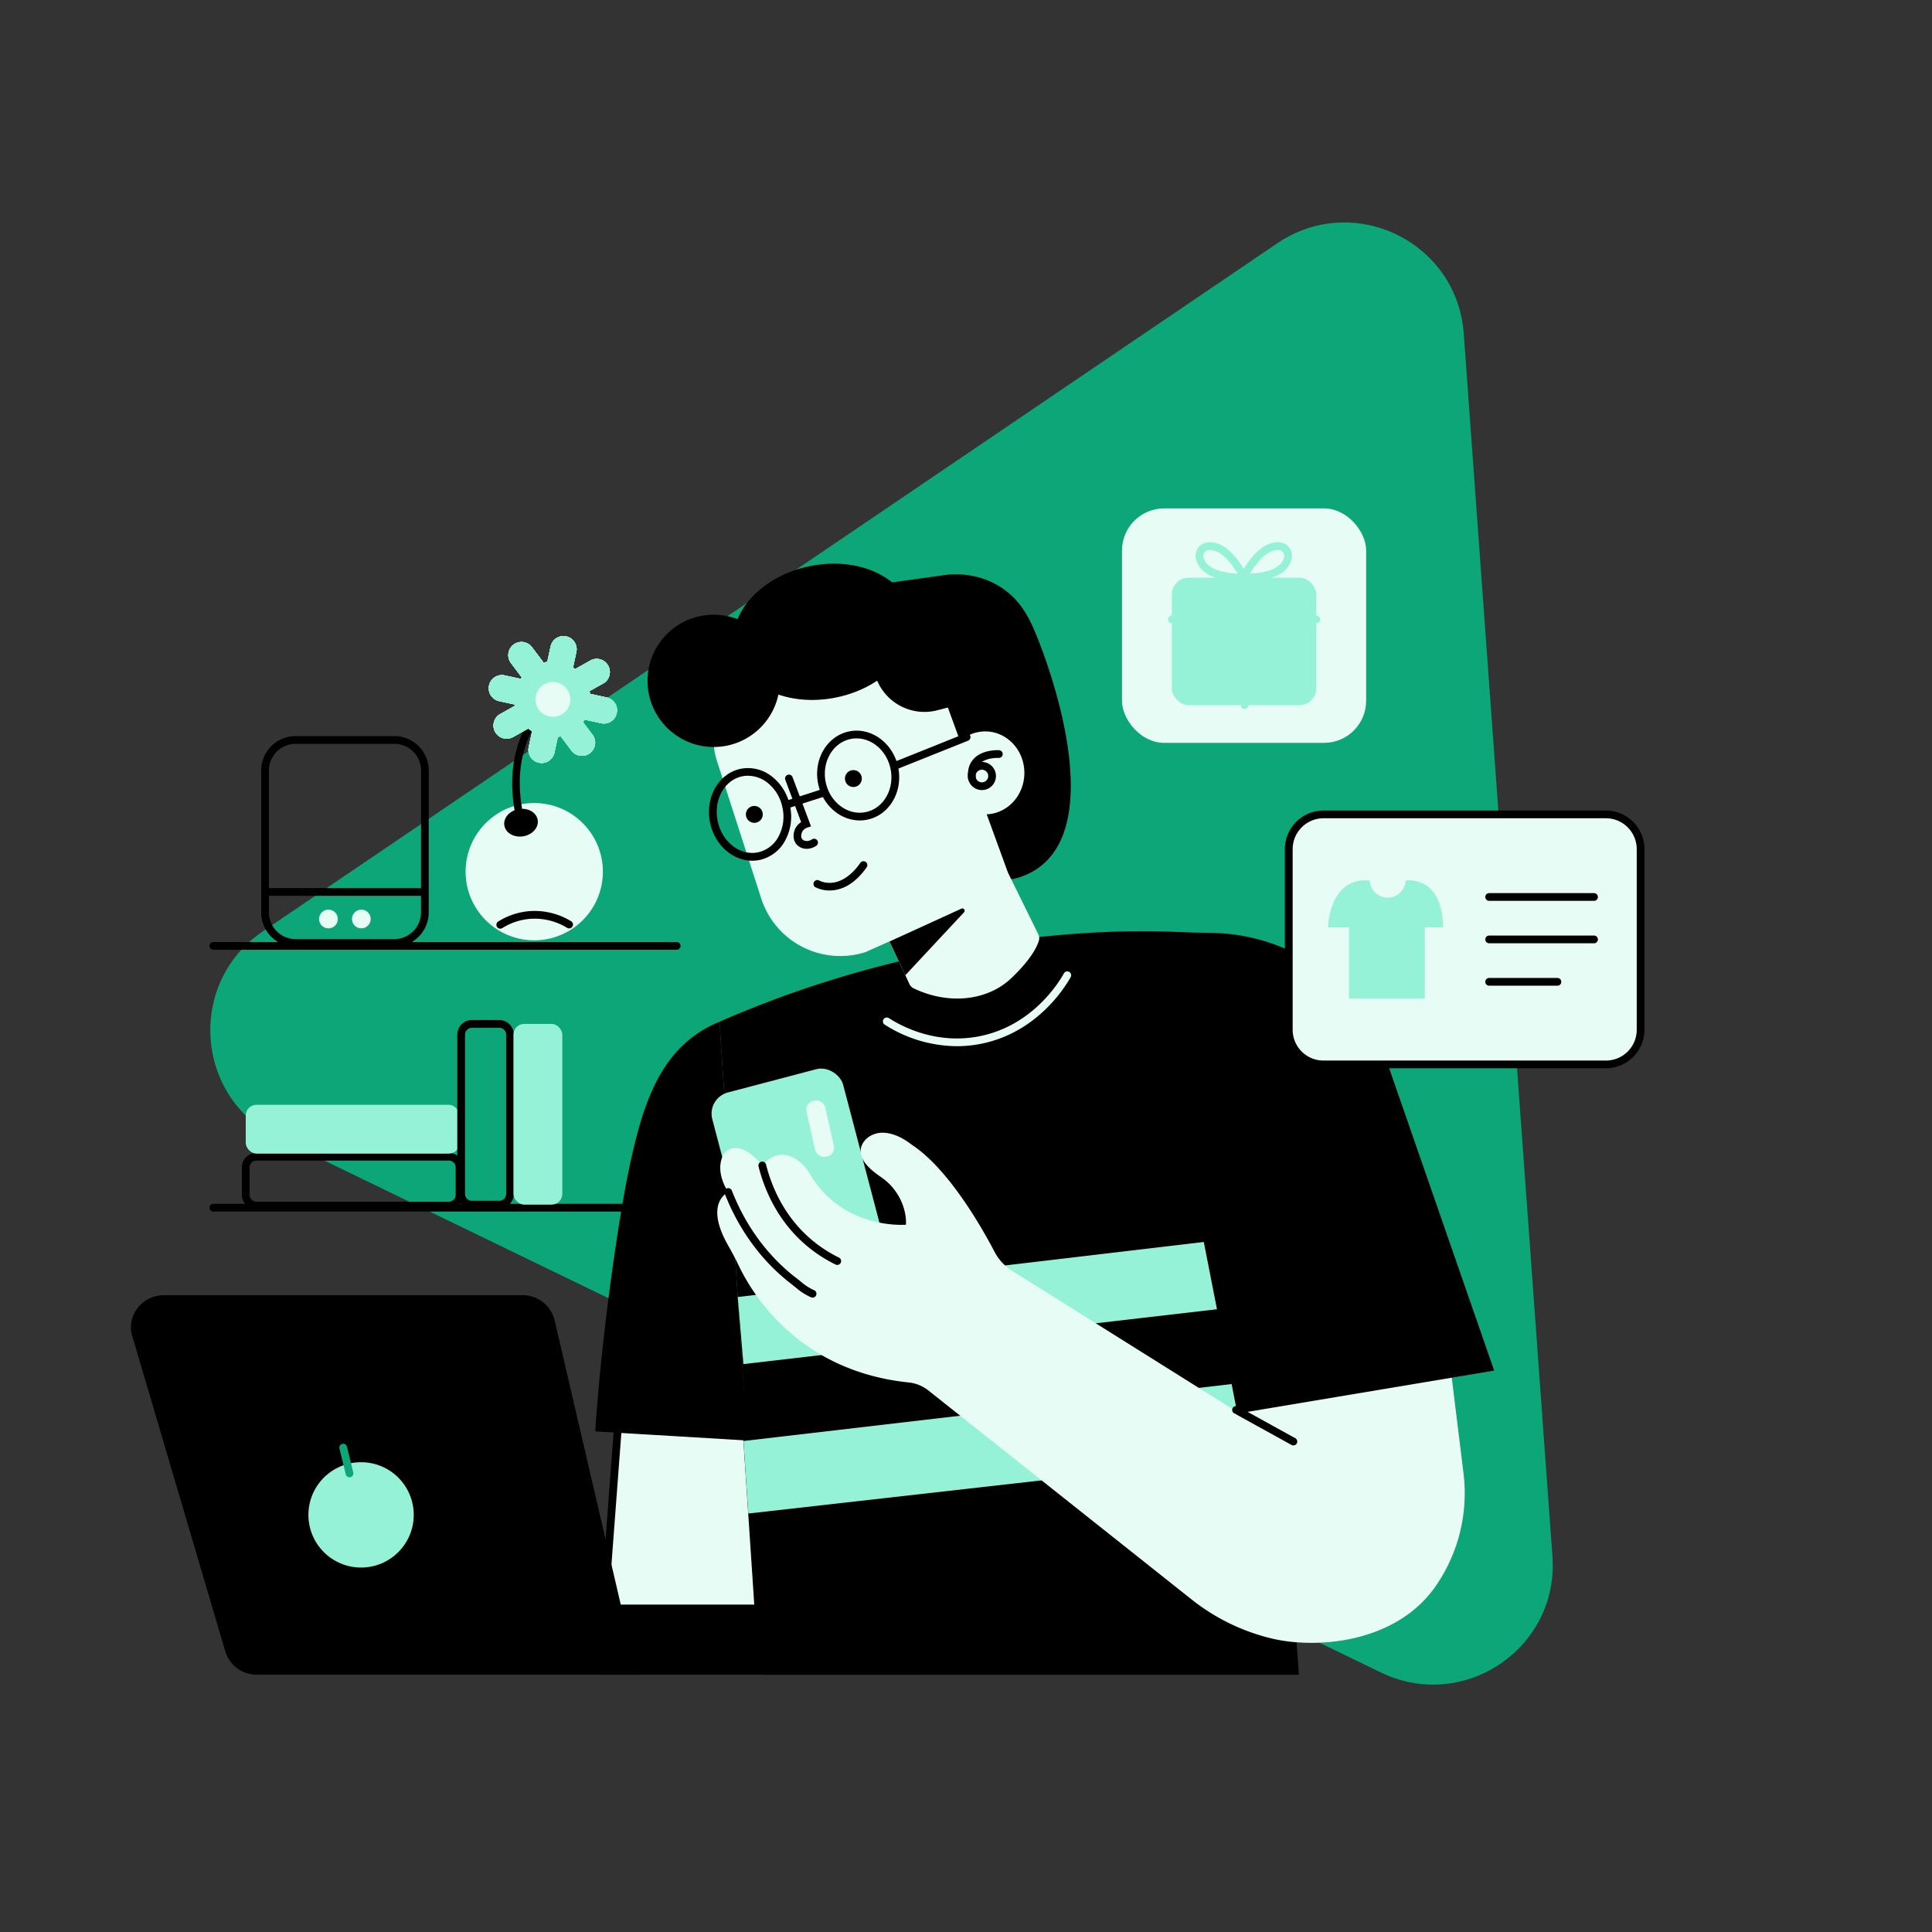 <svg id="Layer_1" data-name="Layer 1" xmlns="http://www.w3.org/2000/svg" viewBox="0 0 1000 1000"><rect x="0" y="0" width="1000" height="1000" fill="#333333" stroke="none"/><defs><style>.cls-1{fill:#0ca678;}.cls-2{fill:#e6fcf5;}.cls-3{fill:#96f2d7;}.cls-4{fill:#96f2d7;}.cls-5{fill:#96f2d7;}.cls-6{fill:#96f2d7;}</style></defs><path class="cls-1" d="M803.54,805.51,757.63,172.63c-3.45-47.51-57-73.47-96.47-46.73L136,482.1c-39.42,26.74-35.11,86.14,7.76,106.91l571,276.67C757.71,886.46,807,853,803.54,805.51Z"/><path d="M524.28,455c-34.65-1.14-63.6-27.7-68.49-62.85L443.51,304l46.18-6.44c3.48-.41,18.05-1.74,31.13,8.38,5.2,4,9.58,9.46,13.34,17.58,7.36,15.9,38.52,98.31,4.44,124.85A35.76,35.76,0,0,1,524.28,455Z"/><path d="M672.32,866.86H394.82l-22.42-338a555.42,555.42,0,0,1,122.07-37.41c60-11,107.52-11.46,150.47-6.12C654.08,612.78,663.17,739.41,672.32,866.86Z"/><path class="cls-2" d="M521.72,451.68l-11-30.19c10.83-.44,19.49-9.85,19.49-21.43,0-11.87-9.07-21.48-20.27-21.48a19.53,19.53,0,0,0-13,5l-20.71-56.91L391.32,354A31.46,31.46,0,0,0,371,393.6l23,71.47a43,43,0,0,0,54.05,27.72l12.35-5.52,10.32,22.06a4.59,4.59,0,0,0,2.18,2.23c17.93,8.62,37.94,6.51,50.26-5,8.51-7.93,13.22-15.07,14.58-19.74a4.58,4.58,0,0,0-.33-3.27Z"/><path d="M460.42,487.31l37.22-17a1.18,1.18,0,0,1,1.35,1.87l-30.4,32.6Z"/><path d="M508.24,408.94a7.27,7.27,0,1,1,7.26-7.27A7.27,7.27,0,0,1,508.24,408.94Zm0-10.53a3.27,3.27,0,1,0,3.26,3.26A3.26,3.26,0,0,0,508.24,398.41Z"/><path d="M503.12,404.89a2,2,0,0,1-2-1.77c-.51-4.33.48-7.83,2.94-10.42,4.62-4.87,12.72-4.42,13.06-4.4a2,2,0,0,1-.25,4h0c-.06,0-6.6-.35-9.92,3.16-1.62,1.71-2.22,4.06-1.86,7.2a2,2,0,0,1-1.75,2.21Z"/><path d="M429.43,460.9a16.31,16.31,0,0,1-7.45-1.7,2,2,0,0,1,2-3.46c.46.25,10.75,5.82,21.28-9.05a2,2,0,1,1,3.26,2.31C441.69,458.65,434.57,460.9,429.43,460.9Z"/><circle cx="441.71" cy="402.98" r="4.38"/><circle cx="390.44" cy="421.53" r="4.38"/><path d="M389.33,445.51c-10.05,0-19.38-8.1-21.79-19.65-2.72-13,4.35-25.52,15.75-27.91a19.82,19.82,0,0,1,16.19,3.93,25.83,25.83,0,0,1,9.43,15.33h0a25.8,25.8,0,0,1-2.5,17.82,19.8,19.8,0,0,1-13.26,10.09A19,19,0,0,1,389.33,445.51Zm-2.19-44a14.86,14.86,0,0,0-3,.32c-9.25,1.93-14.93,12.33-12.66,23.17s11.64,18.09,20.88,16.16a15.81,15.81,0,0,0,10.58-8.12A21.76,21.76,0,0,0,405,418h0a21.74,21.74,0,0,0-7.93-13A16.36,16.36,0,0,0,387.14,401.55Z"/><path d="M408.66,418a2,2,0,0,1-.61-3.9l18.06-5.82a2,2,0,0,1,1.22,3.8l-18.05,5.83A2.21,2.21,0,0,1,408.66,418Z"/><path d="M417.64,439.34a7,7,0,0,1-5.42-2.35c-2-2.43-1.66-5.76-.71-7.87a8.25,8.25,0,0,1,3.16-3.58l-8.23-22a2,2,0,0,1,3.74-1.4l9.6,25.59-2,.66a4.52,4.52,0,0,0-2.65,2.32c-.36.79-.79,2.57.12,3.65s3,1.4,4.94.15a2,2,0,1,1,2.19,3.34A8.74,8.74,0,0,1,417.64,439.34Z"/><ellipse cx="425.97" cy="327.04" rx="46.82" ry="34.67" transform="translate(-57.91 94.09) rotate(-11.81)"/><path d="M510.28,361.11l-25.09,6.52a26.61,26.61,0,0,1-32.44-19.06l-5.29-20.36L498.3,315Z"/><circle cx="369.4" cy="352.41" r="34.24"/><path d="M462.78,398.56a2,2,0,0,1-.74-3.86l37.44-15a2,2,0,1,1,1.48,3.71l-37.44,15A2.11,2.11,0,0,1,462.78,398.56Z"/><polygon class="cls-2" points="321.4 717.27 312.65 834.13 315.72 862.8 394.55 862.8 385.17 721.35 321.4 717.27"/><path d="M396.69,864.8H313.92l-3.27-30.64,8.91-119,67.49,4.31Zm-79.17-4h74.89l-9.12-137.57-60-3.84L314.66,834.1Z"/><path d="M372.4,528.87a61.17,61.17,0,0,0-9.65,4.94c-22.9,14.44-30.44,41-36.24,66.91-6.16,27.55-15.23,90.93-18.41,140.15,24.84,1.58,53.84,3.17,78.68,4.76Z"/><path d="M350.25,627.1H110.44a2,2,0,1,1,0-4H350.25a2,2,0,0,1,0,4Z"/><path d="M232.29,626H132.77a7.58,7.58,0,0,1-7.57-7.56V604.29a7.58,7.58,0,0,1,7.57-7.57h99.52a7.58,7.58,0,0,1,7.57,7.57v14.16A7.58,7.58,0,0,1,232.29,626Zm-99.52-25.29a3.57,3.57,0,0,0-3.57,3.57v14.16a3.57,3.57,0,0,0,3.57,3.56h99.52a3.57,3.57,0,0,0,3.57-3.56V604.29a3.57,3.57,0,0,0-3.57-3.57Z"/><rect class="cls-3" x="127.2" y="571.83" width="110.65" height="25.29" rx="5.57"/><path d="M258.42,625.5H244.25a7.57,7.57,0,0,1-7.56-7.56V535.53a7.57,7.57,0,0,1,7.56-7.56h14.17a7.57,7.57,0,0,1,7.56,7.56v82.41A7.57,7.57,0,0,1,258.42,625.5ZM244.25,532a3.57,3.57,0,0,0-3.56,3.56v82.41a3.57,3.57,0,0,0,3.56,3.56h14.17a3.57,3.57,0,0,0,3.56-3.56V535.53a3.57,3.57,0,0,0-3.56-3.56Z"/><rect class="cls-4" x="265.76" y="529.97" width="25.29" height="93.54" rx="5.57"/><path class="cls-2" d="M495.22,541.51a70.12,70.12,0,0,1-37.38-11.22,2,2,0,0,1,2.18-3.35c6.21,4,23,13.12,44.23,9.89,29.27-4.44,43.77-28.21,46.38-32.93a2,2,0,1,1,3.5,1.93c-2.77,5-18.16,30.23-49.28,34.95A63.36,63.36,0,0,1,495.22,541.51Z"/><rect class="cls-4" x="379.8" y="557.48" width="70.03" height="119.15" rx="11.32" transform="translate(-143.42 125.93) rotate(-14.75)"/><rect class="cls-2" x="419.54" y="569.44" width="9.92" height="29.6" rx="4.57" transform="translate(-117.53 107.02) rotate(-12.64)"/><path d="M445,424.66c-10,0-19.19-7.78-21.52-18.91C420.87,393.16,428,381,439.42,378.6s22.83,5.91,25.46,18.5h0c2.63,12.59-4.51,24.77-15.92,27.15A18.83,18.83,0,0,1,445,424.66Zm-1.65-42.47a15.12,15.12,0,0,0-3.13.32c-9.25,1.94-15,12-12.82,22.42s11.47,17.34,20.72,15.41,15-12,12.82-22.42h0C459,388.67,451.5,382.19,443.37,382.19Z"/><rect class="cls-2" x="580.74" y="263.15" width="126.38" height="121.36" rx="21.8"/><rect class="cls-4" x="606.54" y="298.99" width="74.77" height="66.01" rx="8.72"/><path class="cls-5" d="M681.31,322.58H606.54a2,2,0,0,1,0-4h74.77a2,2,0,0,1,0,4Z"/><path class="cls-5" d="M647,301h-3.1c-18.42,0-23.7-6.41-24.89-11.79a7,7,0,0,1,6.36-8.52c11.9-.81,20,16.74,20.35,17.49Zm-20.86-16.33h-.5a3,3,0,0,0-2.18,1.2,3,3,0,0,0-.54,2.47c1.11,5.06,7.33,8.05,17.64,8.57C637.71,291.92,632.21,284.66,626.17,284.66Z"/><path class="cls-5" d="M643.67,301h-3.1l1.28-2.82c.34-.75,8.45-18.3,20.35-17.49a7,7,0,0,1,6.36,8.52C667.37,294.58,662.09,301,643.67,301Zm17.76-16.33c-6,0-11.54,7.26-14.42,12.25,10.31-.52,16.53-3.51,17.64-8.57a3,3,0,0,0-.54-2.47,3,3,0,0,0-2.18-1.2Z"/><path class="cls-5" d="M663.85,336.12a2,2,0,0,1-1.73-1L643.49,303l-17.75,30.94a2,2,0,1,1-3.47-2l21.2-37,22.11,38.12a2,2,0,0,1-.73,2.73A1.92,1.92,0,0,1,663.85,336.12Z"/><path class="cls-5" d="M644.25,367a2,2,0,0,1-2-2V301.1a2,2,0,0,1,4,0V365A2,2,0,0,1,644.25,367Z"/><polygon class="cls-6" points="630.45 677.6 384.78 706.05 381.86 671.33 623.3 642.81 630.45 677.6"/><polygon class="cls-6" points="647.96 753.93 387.34 783.4 384.83 745.86 639.75 716.12 647.96 753.93"/><path class="cls-2" d="M468.92,633.9s-32.74,2.9-49.82-26.43a22.17,22.17,0,0,0-6.4-7c-4.49-3.16-11.21-5.14-18.15,2.79,0,0-11.28-14.93-19.61-6.4,0,0-5.94,7.53,2,20.22,0,0-12.69,5.27-.12,27.46,1.93,3.41,3.81,6.85,5.48,10.39,6.76,14.26,30.8,54.75,88.1,60.63a19.68,19.68,0,0,1,10.21,4.21L616.45,827.62a106.51,106.51,0,0,0,42.76,20.69c22.36,5,62.61,2.38,83.44-26.66a84.42,84.42,0,0,0,14.8-59.56l-6.31-51.3L638,729.33,523.79,657.72a25.43,25.43,0,0,1-9-9.77c-6.63-12.65-23.33-42-41.86-54.77-.64-.44-1.27-.87-1.89-1.33-4-3-9-5.48-14.05-5.56-8-.12-14.78,7.27-9.84,14.77,2.17,3.3,5.66,6,8.89,8.22a29.75,29.75,0,0,1,12.64,19.88A23.76,23.76,0,0,1,468.92,633.9Z"/><path d="M433.4,654.74a2,2,0,0,1-.88-.21,73,73,0,0,1-14.85-9.62c-15.39-12.91-22.12-29.52-25.06-41.18a2,2,0,0,1,3.88-1c2.79,11.09,9.18,26.87,23.75,39.1a68.79,68.79,0,0,0,14,9.09,2,2,0,0,1-.88,3.8Z"/><path d="M420.56,671.64a1.88,1.88,0,0,1-.89-.21,31,31,0,0,1-7.42-4.7c-.77-.62-1.74-1.39-3-2.41-15-11.61-26.78-27.7-34.14-46.53a2,2,0,1,1,3.72-1.46c7.11,18.16,18.47,33.66,32.87,44.83,1.33,1,2.31,1.82,3.09,2.45a27.2,27.2,0,0,0,6.71,4.25,2,2,0,0,1-.9,3.78Z"/><path d="M478.94,866.82H310.8V830.53H478.94a8.44,8.44,0,0,1,8.43,8.43V858.4A8.43,8.43,0,0,1,478.94,866.82Z"/><path d="M329.74,866.82H133.05a17,17,0,0,1-16.42-12L68.46,691.52c-3.12-10.58,5.07-21.12,16.42-21.12H270.4a17,17,0,0,1,16.66,12.92Z"/><circle class="cls-4" cx="186.89" cy="784.1" r="27.26"/><path class="cls-1" d="M180.9,764.65a2,2,0,0,1-1.94-1.53l-3.26-13.35a2,2,0,1,1,3.89-.95l3.25,13.35a2,2,0,0,1-1.94,2.48Z"/><path d="M773.37,709.41l-132.9,22.24-48.8-249.3,34.64.49A100.56,100.56,0,0,1,685.85,503a90.35,90.35,0,0,1,22.46,24.69A89.23,89.23,0,0,1,718,549.94Z"/><rect class="cls-2" x="667.05" y="421.53" width="182.11" height="129.41" rx="17.92"/><path d="M831.24,552.94H685A20,20,0,0,1,665.05,533V439.46A20,20,0,0,1,685,419.53H831.24a20,20,0,0,1,19.93,19.93V533A20,20,0,0,1,831.24,552.94ZM685,423.53a16,16,0,0,0-15.92,15.93V533A15.94,15.94,0,0,0,685,548.94H831.24A15.94,15.94,0,0,0,847.17,533V439.46a16,16,0,0,0-15.93-15.93Z"/><path d="M825.06,466.28H770.79a2,2,0,0,1,0-4h54.27a2,2,0,0,1,0,4Z"/><path d="M825.06,488.24H770.79a2,2,0,0,1,0-4h54.27a2,2,0,0,1,0,4Z"/><path d="M806.12,510.19H770.79a2,2,0,0,1,0-4h35.33a2,2,0,0,1,0,4Z"/><path class="cls-6" d="M709,455.75a9.29,9.29,0,0,0,18.56,0s19.08-3.13,19.34,24.25h-9.41v36.84H698.25V480H687.36S687.88,453.71,709,455.75Z"/><path d="M669.49,748.15a1.94,1.94,0,0,1-1-.25l-29.75-16.42a2,2,0,0,1,1.93-3.5l29.75,16.42a2,2,0,0,1-1,3.75Z"/><path d="M350.25,491.6H110.44a2,2,0,1,1,0-4H350.25a2,2,0,0,1,0,4Z"/><circle class="cls-2" cx="276.52" cy="451.18" r="35.53"/><path d="M204.08,490.07H153a17.83,17.83,0,0,1-17.81-17.81V398.83A17.83,17.83,0,0,1,153,381h51.11a17.83,17.83,0,0,1,17.81,17.81v73.43A17.83,17.83,0,0,1,204.08,490.07ZM153,385a13.83,13.83,0,0,0-13.81,13.81v73.43A13.82,13.82,0,0,0,153,486.07h51.11a13.83,13.83,0,0,0,13.81-13.81V398.83A13.83,13.83,0,0,0,204.08,385Z"/><path d="M218.83,463.69H137.16a2,2,0,0,1,0-4h81.67a2,2,0,0,1,0,4Z"/><circle class="cls-2" cx="170" cy="475.67" r="4.85"/><circle class="cls-2" cx="187.02" cy="475.67" r="4.85"/><path d="M269.07,424.94a2,2,0,0,1-1.95-1.58c-5.2-24,.67-40.42,6.51-50,6.38-10.41,14-15.06,14.29-15.25a2,2,0,0,1,2.06,3.43c-1.2.73-28.3,17.78-19,60.94a2,2,0,0,1-1.53,2.37A2.18,2.18,0,0,1,269.07,424.94Z"/><path class="cls-4" d="M314,361l-8.61-1.87c-.07-.47-.16-1-.27-1.41l7.52-4.22A6.81,6.81,0,0,0,306,341.66l-7.91,4.44c-.13.07-.23.16-.35.24-.38-.28-.77-.55-1.17-.8l1.74-8.05a6.8,6.8,0,1,0-13.3-2.87l-1.74,8a18.52,18.52,0,0,0-2,.38,9,9,0,0,0-.47-.78L275.34,335a6.8,6.8,0,1,0-10.86,8.19l5.46,7.25c0,.06.1.1.15.16-.19.26-.35.53-.53.79l-8.33-1.8a6.81,6.81,0,0,0-8.09,5.21h0a6.8,6.8,0,0,0,5.21,8.09l8.26,1.79c0,.2.05.4.08.6l-.07,0-7.92,4.44a6.81,6.81,0,0,0,6.66,11.87l7.92-4.44c.06,0,.1-.08.16-.11a19.93,19.93,0,0,0,2,1.47l-1.73,8a6.81,6.81,0,1,0,13.31,2.87l1.72-8c.5-.07,1-.16,1.49-.27l5.29,7A6.81,6.81,0,1,0,306.43,380l-4.7-6.25c.3-.41.59-.83.86-1.27l8.53,1.85a6.8,6.8,0,0,0,8.09-5.21h0A6.8,6.8,0,0,0,314,361Z"/><path class="cls-4" d="M314,361l-8.61-1.87c-.07-.47-.16-1-.27-1.41l7.52-4.22A6.81,6.81,0,0,0,306,341.66l-7.91,4.44c-.13.07-.23.16-.35.24-.38-.28-.77-.55-1.17-.8l1.74-8.05a6.8,6.8,0,1,0-13.3-2.87l-1.74,8a18.52,18.52,0,0,0-2,.38,9,9,0,0,0-.47-.78L275.34,335a6.8,6.8,0,1,0-10.86,8.19l5.46,7.25c0,.06.1.1.15.16-.19.26-.35.53-.53.79l-8.33-1.8a6.81,6.81,0,0,0-8.09,5.21h0a6.8,6.8,0,0,0,5.21,8.09l8.26,1.79c0,.2.05.4.08.6l-.07,0-7.92,4.44a6.81,6.81,0,0,0,6.66,11.87l7.92-4.44c.06,0,.1-.08.16-.11a19.93,19.93,0,0,0,2,1.47l-1.73,8a6.81,6.81,0,1,0,13.31,2.87l1.72-8c.5-.07,1-.16,1.49-.27l5.29,7A6.81,6.81,0,1,0,306.43,380l-4.7-6.25c.3-.41.59-.83.86-1.27l8.53,1.85a6.8,6.8,0,0,0,8.09-5.21h0A6.8,6.8,0,0,0,314,361Z"/><path class="cls-4" d="M314,361l-8.61-1.87c-.07-.47-.16-1-.27-1.41l7.52-4.22A6.81,6.81,0,0,0,306,341.66l-7.91,4.44c-.13.07-.23.16-.35.24-.38-.28-.77-.55-1.17-.8l1.74-8.05a6.8,6.8,0,1,0-13.3-2.87l-1.74,8a18.52,18.52,0,0,0-2,.38,9,9,0,0,0-.47-.78L275.34,335a6.8,6.8,0,1,0-10.86,8.19l5.46,7.25c0,.06.1.1.15.16-.19.26-.35.53-.53.79l-8.33-1.8a6.81,6.81,0,0,0-8.09,5.21h0a6.8,6.8,0,0,0,5.21,8.09l8.26,1.79c0,.2.05.4.08.6l-.07,0-7.92,4.44a6.81,6.81,0,0,0,6.66,11.87l7.92-4.44c.06,0,.1-.08.16-.11a19.93,19.93,0,0,0,2,1.47l-1.73,8a6.81,6.81,0,1,0,13.31,2.87l1.72-8c.5-.07,1-.16,1.49-.27l5.29,7A6.81,6.81,0,1,0,306.43,380l-4.7-6.25c.3-.41.59-.83.86-1.27l8.53,1.85a6.8,6.8,0,0,0,8.09-5.21h0A6.8,6.8,0,0,0,314,361Z"/><path class="cls-4" d="M314,361l-8.61-1.87c-.07-.47-.16-1-.27-1.41l7.52-4.22A6.81,6.81,0,0,0,306,341.66l-7.91,4.44c-.13.07-.23.16-.35.24-.38-.28-.77-.55-1.17-.8l1.74-8.05a6.8,6.8,0,1,0-13.3-2.87l-1.74,8a18.52,18.52,0,0,0-2,.38,9,9,0,0,0-.47-.78L275.34,335a6.8,6.8,0,1,0-10.86,8.19l5.46,7.25c0,.06.1.1.15.16-.19.26-.35.53-.53.79l-8.33-1.8a6.81,6.81,0,0,0-8.09,5.21h0a6.8,6.8,0,0,0,5.21,8.09l8.26,1.79c0,.2.05.4.08.6l-.07,0-7.92,4.44a6.81,6.81,0,0,0,6.66,11.87l7.92-4.44c.06,0,.1-.08.16-.11a19.93,19.93,0,0,0,2,1.47l-1.73,8a6.81,6.81,0,1,0,13.31,2.87l1.72-8c.5-.07,1-.16,1.49-.27l5.29,7A6.81,6.81,0,1,0,306.43,380l-4.7-6.25c.3-.41.59-.83.86-1.27l8.53,1.85a6.8,6.8,0,0,0,8.09-5.21h0A6.8,6.8,0,0,0,314,361Z"/><path class="cls-4" d="M314,361l-8.61-1.87c-.07-.47-.16-1-.27-1.41l7.52-4.22A6.81,6.81,0,0,0,306,341.66l-7.91,4.44c-.13.07-.23.16-.35.24-.38-.28-.77-.55-1.17-.8l1.74-8.05a6.8,6.8,0,1,0-13.3-2.87l-1.74,8a18.52,18.52,0,0,0-2,.38,9,9,0,0,0-.47-.78L275.34,335a6.8,6.8,0,1,0-10.86,8.19l5.46,7.25c0,.06.1.1.15.16-.19.26-.35.53-.53.79l-8.33-1.8a6.81,6.81,0,0,0-8.09,5.21h0a6.8,6.8,0,0,0,5.21,8.09l8.26,1.79c0,.2.05.4.08.6l-.07,0-7.92,4.44a6.81,6.81,0,0,0,6.66,11.87l7.92-4.44c.06,0,.1-.08.16-.11a19.93,19.93,0,0,0,2,1.47l-1.73,8a6.81,6.81,0,1,0,13.31,2.87l1.72-8c.5-.07,1-.16,1.49-.27l5.29,7A6.81,6.81,0,1,0,306.43,380l-4.7-6.25c.3-.41.59-.83.86-1.27l8.53,1.85a6.8,6.8,0,0,0,8.09-5.21h0A6.8,6.8,0,0,0,314,361Z"/><path class="cls-4" d="M314,361l-8.61-1.87c-.07-.47-.16-1-.27-1.41l7.52-4.22A6.81,6.81,0,0,0,306,341.66l-7.91,4.44c-.13.07-.23.16-.35.24-.38-.28-.77-.55-1.17-.8l1.74-8.05a6.8,6.8,0,1,0-13.3-2.87l-1.74,8a18.52,18.52,0,0,0-2,.38,9,9,0,0,0-.47-.78L275.34,335a6.8,6.8,0,1,0-10.86,8.19l5.46,7.25c0,.06.1.1.15.16-.19.26-.35.53-.53.79l-8.33-1.8a6.81,6.81,0,0,0-8.09,5.21h0a6.8,6.8,0,0,0,5.21,8.09l8.26,1.79c0,.2.05.4.08.6l-.07,0-7.92,4.44a6.81,6.81,0,0,0,6.66,11.87l7.92-4.44c.06,0,.1-.08.16-.11a19.93,19.93,0,0,0,2,1.47l-1.73,8a6.81,6.81,0,1,0,13.31,2.87l1.72-8c.5-.07,1-.16,1.49-.27l5.29,7A6.81,6.81,0,1,0,306.43,380l-4.7-6.25c.3-.41.59-.83.86-1.27l8.53,1.85a6.8,6.8,0,0,0,8.09-5.21h0A6.8,6.8,0,0,0,314,361Z"/><path class="cls-4" d="M314,361l-8.61-1.87c-.07-.47-.16-1-.27-1.41l7.52-4.22A6.81,6.81,0,0,0,306,341.66l-7.91,4.44c-.13.07-.23.16-.35.24-.38-.28-.77-.55-1.17-.8l1.74-8.05a6.8,6.8,0,1,0-13.3-2.87l-1.74,8a18.52,18.52,0,0,0-2,.38,9,9,0,0,0-.47-.78L275.34,335a6.8,6.8,0,1,0-10.86,8.19l5.46,7.25c0,.06.1.1.15.16-.19.26-.35.53-.53.79l-8.33-1.8a6.81,6.81,0,0,0-8.09,5.21h0a6.8,6.8,0,0,0,5.21,8.09l8.26,1.79c0,.2.05.4.08.6l-.07,0-7.92,4.44a6.81,6.81,0,0,0,6.66,11.87l7.92-4.44c.06,0,.1-.08.16-.11a19.93,19.93,0,0,0,2,1.47l-1.73,8a6.81,6.81,0,1,0,13.31,2.87l1.72-8c.5-.07,1-.16,1.49-.27l5.29,7A6.81,6.81,0,1,0,306.43,380l-4.7-6.25c.3-.41.59-.83.86-1.27l8.53,1.85a6.8,6.8,0,0,0,8.09-5.21h0A6.8,6.8,0,0,0,314,361Z"/><circle class="cls-2" cx="286.18" cy="362.02" r="9.01"/><ellipse cx="269.65" cy="425.85" rx="8.75" ry="7.14" transform="translate(-67.74 51.38) rotate(-9.68)"/><path d="M258.93,480.67a2,2,0,0,1-1.06-3.69,35.89,35.89,0,0,1,16.78-5.42,36.32,36.32,0,0,1,21,5.29,2,2,0,0,1-2.09,3.41,32.33,32.33,0,0,0-18.67-4.7A31.84,31.84,0,0,0,260,480.37,2.05,2.05,0,0,1,258.93,480.67Z"/></svg>